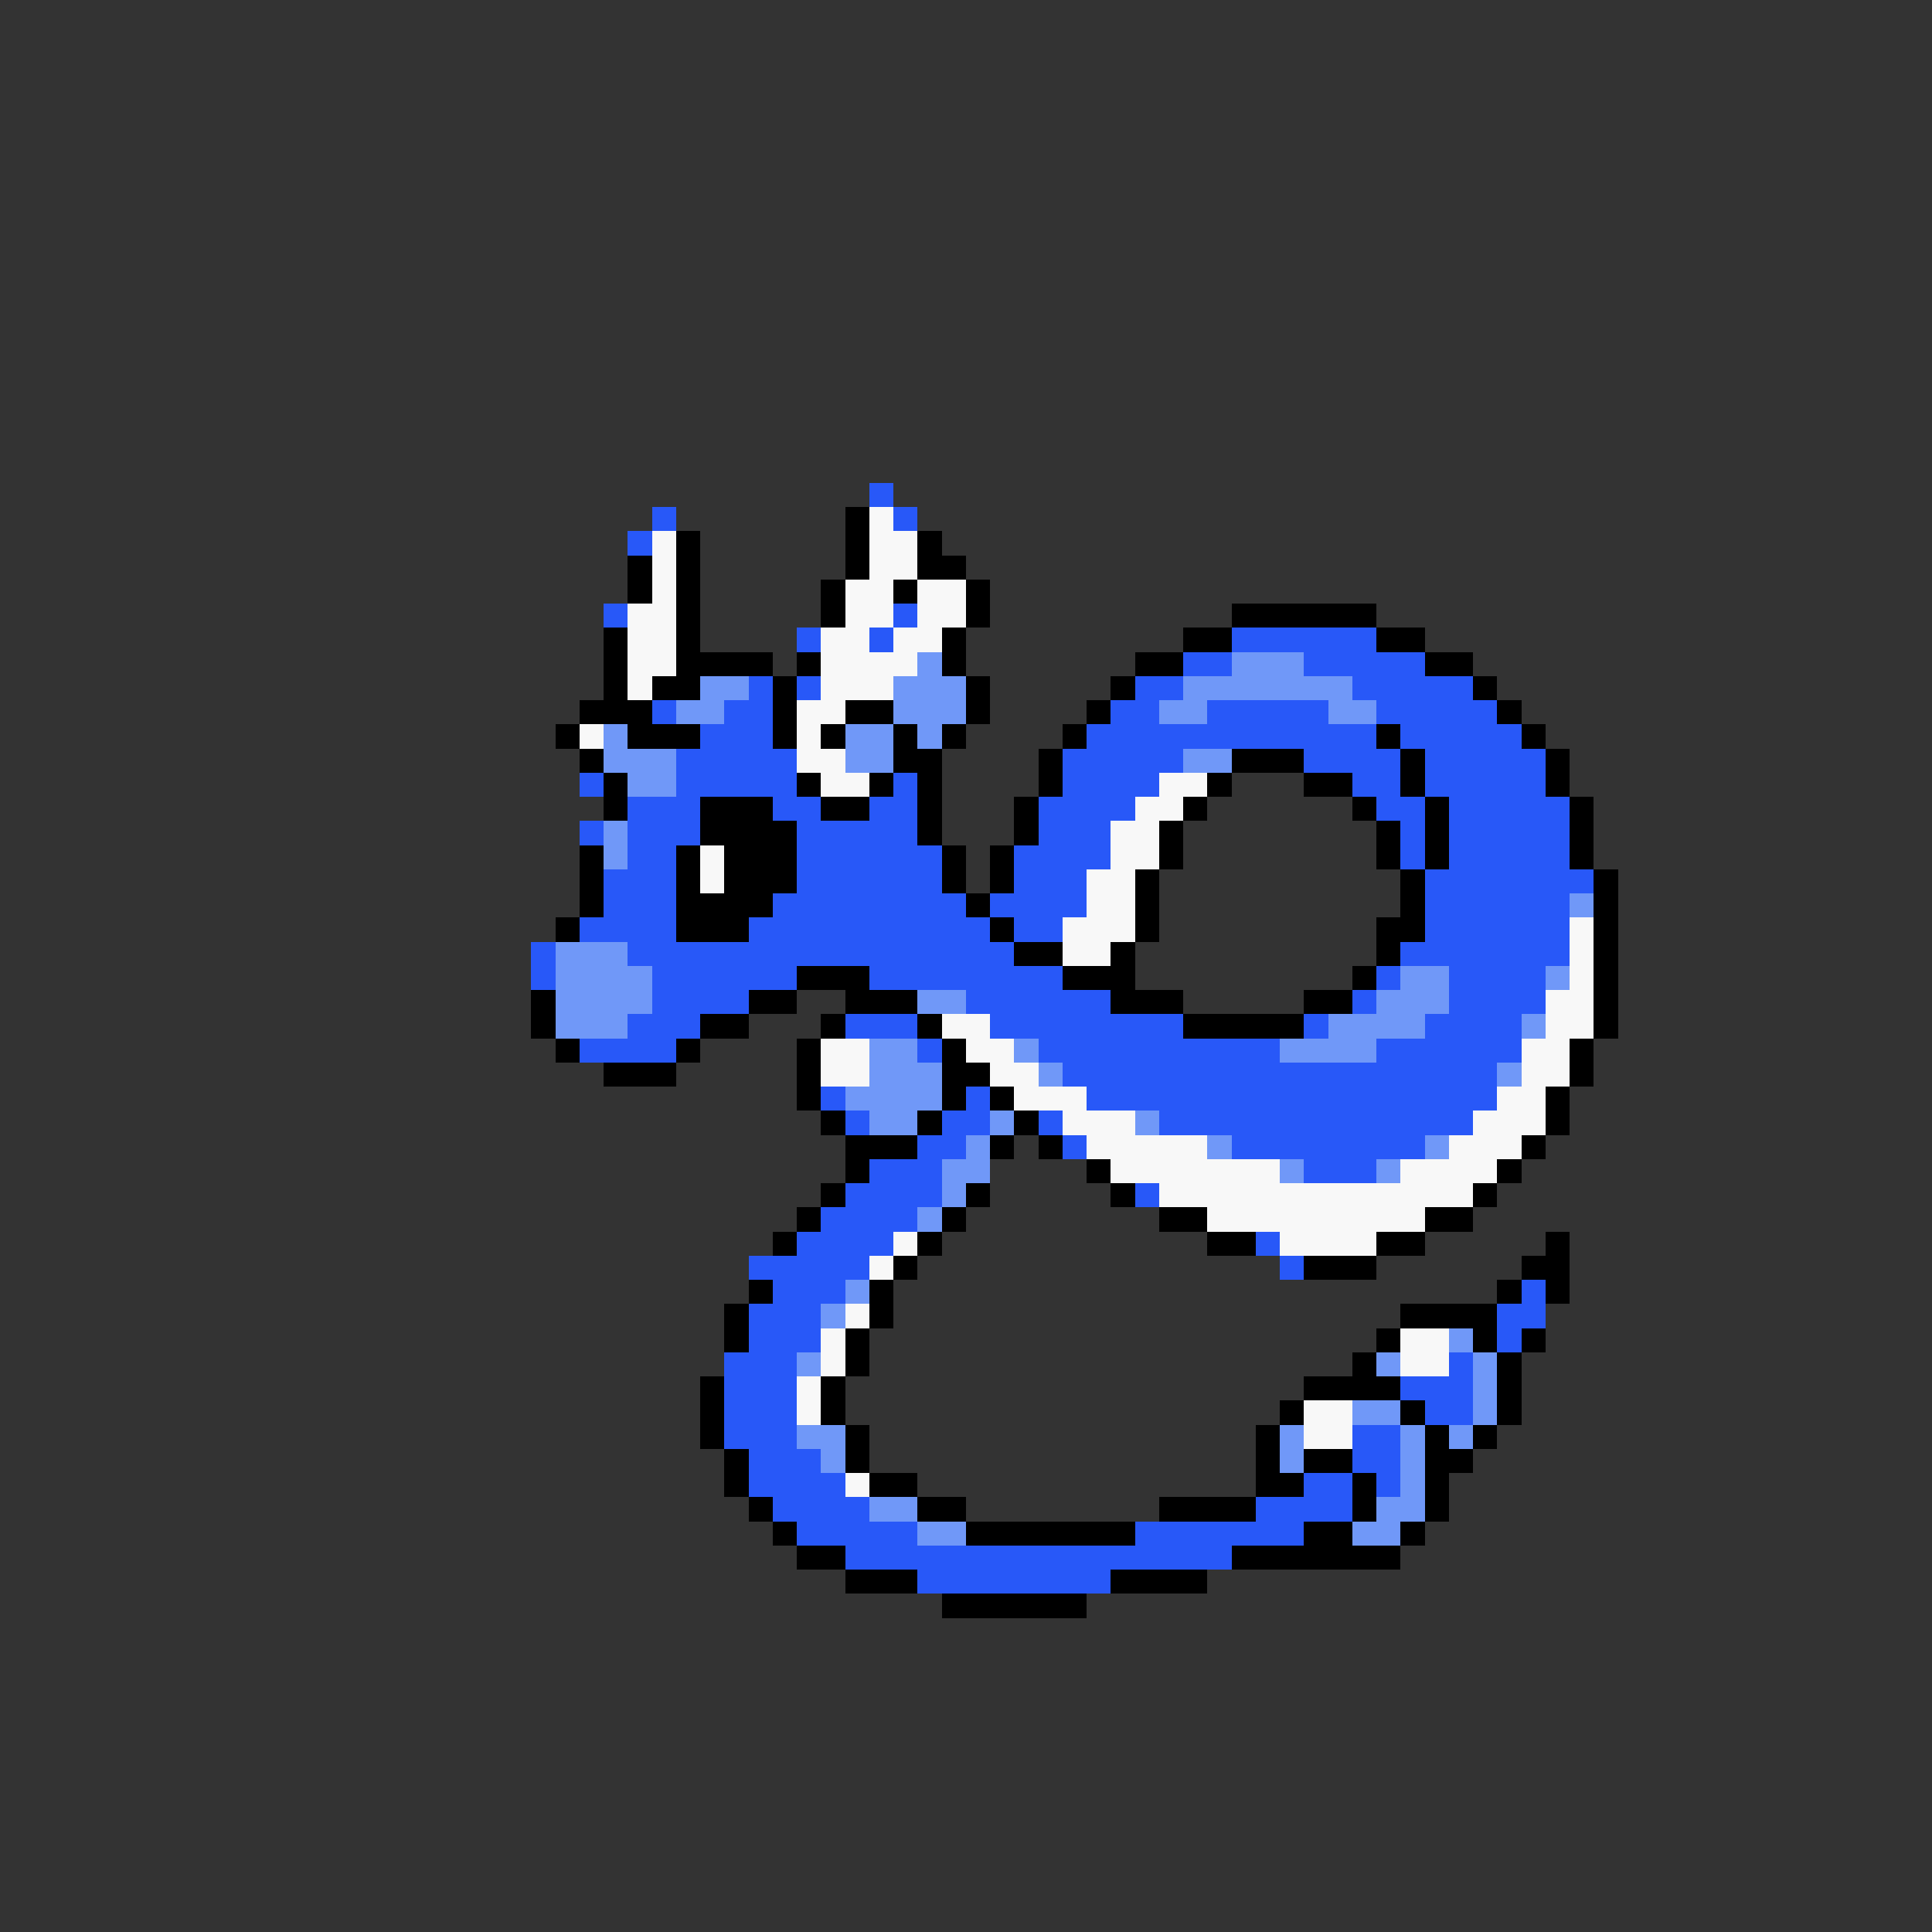 <svg xmlns="http://www.w3.org/2000/svg" viewBox="0 -0.5 80 80" shape-rendering="crispEdges">
<rect x="0" y="-0.5" width="80" height="80" fill="#333333" stroke="none"/>
<path stroke="#2858f8" d="M36 20h1M27 21h1M37 21h1M26 22h1M25 25h1M37 25h1M33 26h1M36 26h1M51 26h6M49 27h2M54 27h5M31 28h1M33 28h1M47 28h2M56 28h5M27 29h1M30 29h2M46 29h2M50 29h5M57 29h5M29 30h3M45 30h12M58 30h5M28 31h5M44 31h5M54 31h4M59 31h5M24 32h1M28 32h5M37 32h1M44 32h4M56 32h2M59 32h5M26 33h3M32 33h2M36 33h2M43 33h4M57 33h2M60 33h5M24 34h1M26 34h3M33 34h5M43 34h3M58 34h1M60 34h5M26 35h2M33 35h6M42 35h4M58 35h1M60 35h5M25 36h3M33 36h6M42 36h3M59 36h7M25 37h3M32 37h8M41 37h4M59 37h6M24 38h4M31 38h10M42 38h2M59 38h6M22 39h1M26 39h16M58 39h7M22 40h1M27 40h6M36 40h8M57 40h1M60 40h4M27 41h4M40 41h6M56 41h1M60 41h4M26 42h3M35 42h3M41 42h8M54 42h1M59 42h4M24 43h4M38 43h1M43 43h10M57 43h6M44 44h18M34 45h1M40 45h1M45 45h17M35 46h1M39 46h2M43 46h1M48 46h13M38 47h2M44 47h1M51 47h8M36 48h3M54 48h3M35 49h4M47 49h1M34 50h4M33 51h4M52 51h1M31 52h5M53 52h1M32 53h3M63 53h1M31 54h3M62 54h2M31 55h3M62 55h1M30 56h3M60 56h1M30 57h3M58 57h3M30 58h3M59 58h2M30 59h3M56 59h2M31 60h3M56 60h2M31 61h4M54 61h2M57 61h1M32 62h4M52 62h4M33 63h5M47 63h7M35 64h16M38 65h8" />
<path stroke="#000000" d="M35 21h1M28 22h1M35 22h1M38 22h1M26 23h1M28 23h1M35 23h1M38 23h2M26 24h1M28 24h1M34 24h1M37 24h1M40 24h1M28 25h1M34 25h1M40 25h1M51 25h6M25 26h1M28 26h1M39 26h1M49 26h2M57 26h2M25 27h1M28 27h4M33 27h1M39 27h1M47 27h2M59 27h2M25 28h1M27 28h2M32 28h1M40 28h1M46 28h1M61 28h1M24 29h3M32 29h1M35 29h2M40 29h1M45 29h1M62 29h1M23 30h1M26 30h3M32 30h1M34 30h1M37 30h1M39 30h1M44 30h1M57 30h1M63 30h1M24 31h1M37 31h2M43 31h1M51 31h3M58 31h1M64 31h1M25 32h1M33 32h1M36 32h1M38 32h1M43 32h1M50 32h1M54 32h2M58 32h1M64 32h1M25 33h1M29 33h3M34 33h2M38 33h1M42 33h1M49 33h1M56 33h1M59 33h1M65 33h1M29 34h4M38 34h1M42 34h1M48 34h1M57 34h1M59 34h1M65 34h1M24 35h1M28 35h1M30 35h3M39 35h1M41 35h1M48 35h1M57 35h1M59 35h1M65 35h1M24 36h1M28 36h1M30 36h3M39 36h1M41 36h1M47 36h1M58 36h1M66 36h1M24 37h1M28 37h4M40 37h1M47 37h1M58 37h1M66 37h1M23 38h1M28 38h3M41 38h1M47 38h1M57 38h2M66 38h1M42 39h2M46 39h1M57 39h1M66 39h1M33 40h3M44 40h3M56 40h1M66 40h1M22 41h1M31 41h2M35 41h3M46 41h3M54 41h2M66 41h1M22 42h1M29 42h2M34 42h1M38 42h1M49 42h5M66 42h1M23 43h1M28 43h1M33 43h1M39 43h1M65 43h1M25 44h3M33 44h1M39 44h2M65 44h1M33 45h1M39 45h1M41 45h1M64 45h1M34 46h1M38 46h1M42 46h1M64 46h1M35 47h3M41 47h1M43 47h1M63 47h1M35 48h1M45 48h1M62 48h1M34 49h1M40 49h1M46 49h1M61 49h1M33 50h1M39 50h1M48 50h2M59 50h2M32 51h1M38 51h1M50 51h2M57 51h2M64 51h1M37 52h1M54 52h3M63 52h2M31 53h1M36 53h1M62 53h1M64 53h1M30 54h1M36 54h1M58 54h4M30 55h1M35 55h1M57 55h1M61 55h1M63 55h1M35 56h1M56 56h1M62 56h1M29 57h1M34 57h1M54 57h4M62 57h1M29 58h1M34 58h1M53 58h1M58 58h1M62 58h1M29 59h1M35 59h1M52 59h1M59 59h1M61 59h1M30 60h1M35 60h1M52 60h1M54 60h2M59 60h2M30 61h1M36 61h2M52 61h2M56 61h1M59 61h1M31 62h1M38 62h2M48 62h4M56 62h1M59 62h1M32 63h1M40 63h7M54 63h2M58 63h1M33 64h2M51 64h7M35 65h3M46 65h4M39 66h6" />
<path stroke="#f8f8f8" d="M36 21h1M27 22h1M36 22h2M27 23h1M36 23h2M27 24h1M35 24h2M38 24h2M26 25h2M35 25h2M38 25h2M26 26h2M34 26h2M37 26h2M26 27h2M34 27h4M26 28h1M34 28h3M33 29h2M24 30h1M33 30h1M33 31h2M34 32h2M48 32h2M47 33h2M46 34h2M29 35h1M46 35h2M29 36h1M45 36h2M45 37h2M44 38h3M65 38h1M44 39h2M65 39h1M65 40h1M64 41h2M39 42h2M64 42h2M34 43h2M40 43h2M63 43h2M34 44h2M41 44h2M63 44h2M42 45h3M62 45h2M44 46h3M61 46h3M45 47h5M60 47h3M46 48h7M58 48h4M48 49h13M50 50h9M37 51h1M53 51h4M36 52h1M35 54h1M34 55h1M58 55h2M34 56h1M58 56h2M33 57h1M33 58h1M54 58h2M54 59h2M35 61h1" />
<path stroke="#7098f8" d="M38 27h1M51 27h3M29 28h2M37 28h3M49 28h7M28 29h2M37 29h3M48 29h2M55 29h2M25 30h1M35 30h2M38 30h1M25 31h3M35 31h2M49 31h2M26 32h2M25 34h1M25 35h1M65 37h1M23 39h3M23 40h4M58 40h2M64 40h1M23 41h4M38 41h2M57 41h3M23 42h3M55 42h4M63 42h1M36 43h2M42 43h1M53 43h4M36 44h3M43 44h1M62 44h1M35 45h4M36 46h2M41 46h1M47 46h1M40 47h1M50 47h1M59 47h1M39 48h2M53 48h1M57 48h1M39 49h1M38 50h1M35 53h1M34 54h1M60 55h1M33 56h1M57 56h1M61 56h1M61 57h1M56 58h2M61 58h1M33 59h2M53 59h1M58 59h1M60 59h1M34 60h1M53 60h1M58 60h1M58 61h1M36 62h2M57 62h2M38 63h2M56 63h2" />
</svg>
